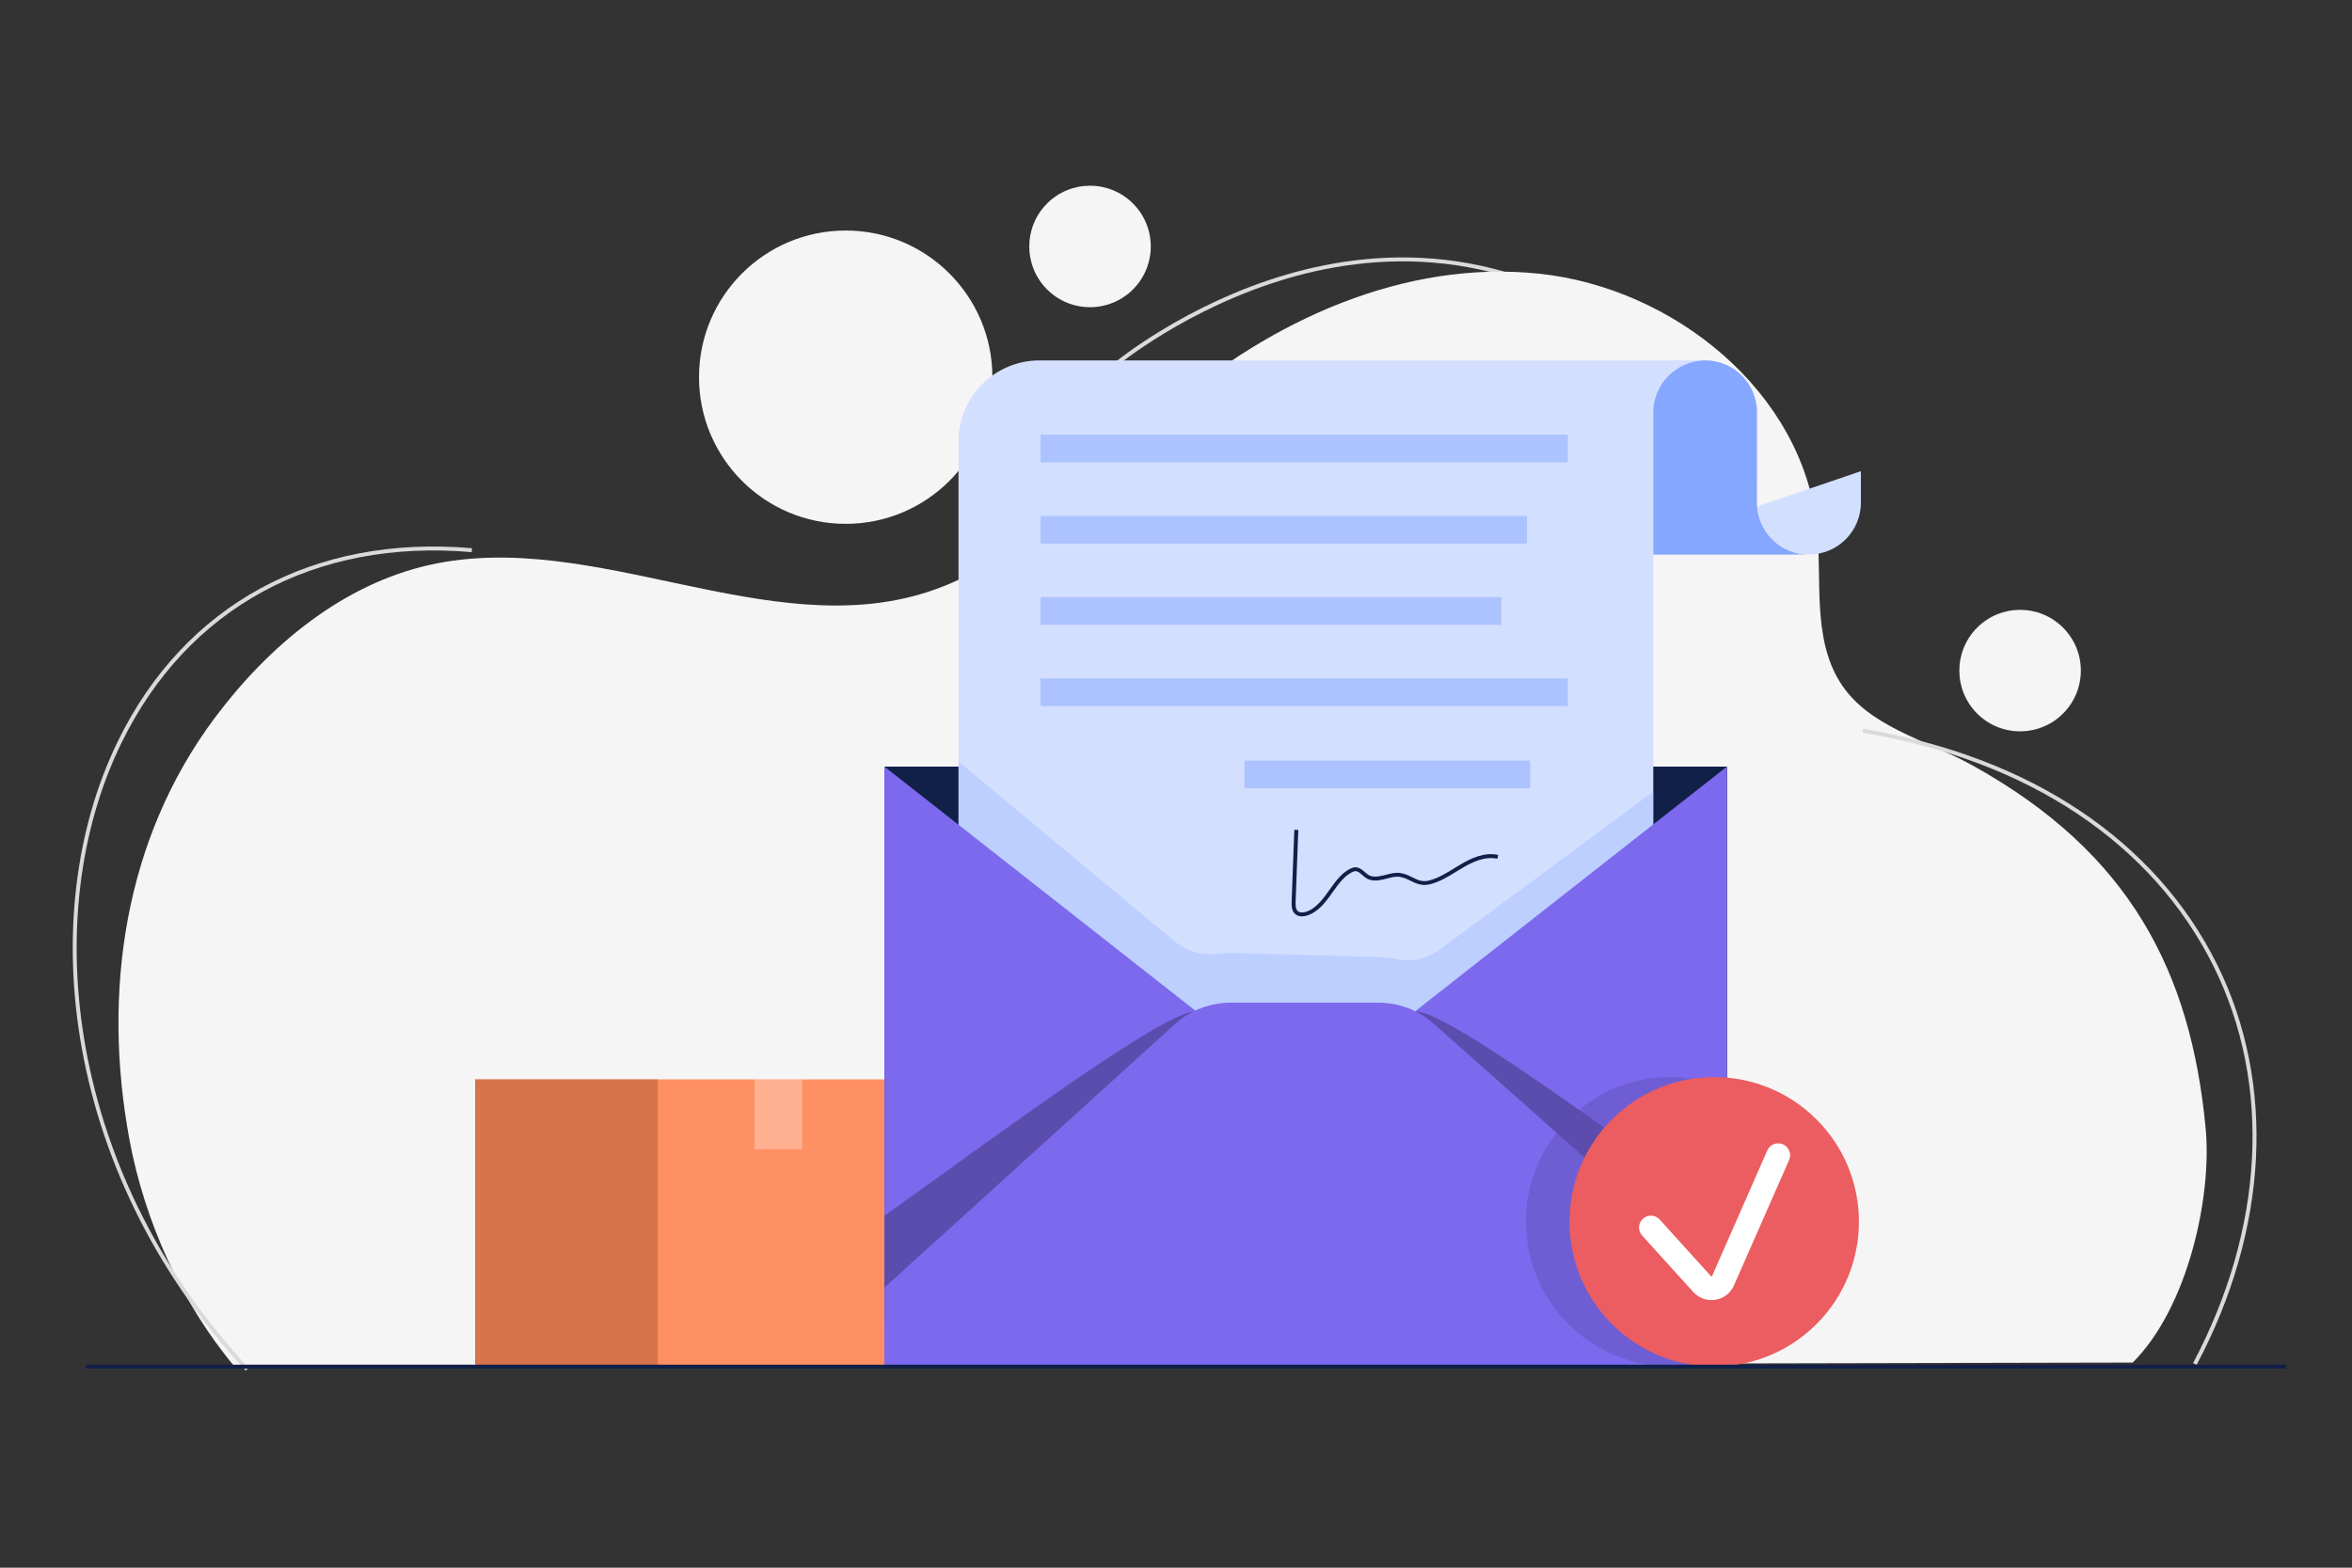 <?xml version="1.0" encoding="utf-8"?>
<!-- Generator: Adobe Illustrator 27.7.0, SVG Export Plug-In . SVG Version: 6.00 Build 0)  -->
<svg version="1.1" xmlns="http://www.w3.org/2000/svg" xmlns:xlink="http://www.w3.org/1999/xlink" x="0px" y="0px"
	 viewBox="0 0 3000 2000" style="enable-background:new 0 0 3000 2000;" xml:space="preserve">
<rect x="0" y="0" width="3000" height="2000" fill="#333333" stroke="none"/>
<style type="text/css">
	.st0{fill:#DADADA;}
	.st1{fill:#F6F5F5;}
	.st2{fill:#FF9064;}
	.st3{opacity:0.5;fill:#B25834;}
	.st4{opacity:0.3;fill:#FFFFFF;}
	.st5{fill:#102048;}
	.st6{fill:#86A7FF;}
	.st7{fill:#D3DFFF;}
	.st8{fill:#ADC3FF;}
	.st9{opacity:0.3;fill:#86A7FF;}
	.st10{fill:#7D69ED;}
	.st11{fill:#5B4DAD;}
	.st12{opacity:0.4;fill:#5B4DAD;}
	.st13{fill:#EB5D60;}
	.st14{fill:#FFFFFF;}
</style>
<g id="BACKGROUND">
</g>
<g id="OBJECTS">
	<g>
		<g>
			<path class="st0" d="M1423.3,467.9l-3.3-3.9c0.9-0.8,91-75.8,221.3-113.8c120.3-35.2,300.6-45.1,475.5,107.1l-3.3,3.8
				c-173.2-150.7-351.5-140.9-470.6-106.1C1513.7,392.7,1424.2,467.2,1423.3,467.9z"/>
			<path class="st1" d="M2813.4,1440.2c-18.8-200.3-96.4-352.3-297.6-463.8c-59.3-32.9-133.6-49-169.2-106.7
				c-35.3-57.3-22.2-130.6-29.2-197.6c-18-171.9-182.2-304.7-354-322.9c-171.8-18.2-342.8,59.6-473.3,172.9
				c-97.9,85-183.7,193.4-307.1,233.2c-203.5,65.6-424.9-80.7-633.7-34.9C437,745.1,342.7,823.8,273.9,915.9
				c-115.2,154.2-143.9,349.3-108.7,538.5c19.3,103.5,66.4,208.5,134,289l2421.1-5.1C2791.1,1667.7,2821.4,1526.1,2813.4,1440.2z"/>
			<circle class="st1" cx="1078.7" cy="481.2" r="187.1"/>
			
				<ellipse transform="matrix(0.707 -0.707 0.707 0.707 185.041 1075.293)" class="st1" cx="1390.5" cy="314.3" rx="77.5" ry="77.5"/>
			
				<ellipse transform="matrix(0.707 -0.707 0.707 0.707 150.01 2072.76)" class="st1" cx="2577" cy="855.3" rx="77.5" ry="77.5"/>
			<path class="st0" d="M2801.8,1741.3l-4.5-2.4c90.9-171.4,100.6-355.7,26.4-505.6c-78-157.6-237.1-263.6-448.1-298.5l0.8-5
				c212.6,35.2,373.1,142.2,451.8,301.2C2903.1,1382.5,2893.5,1568.5,2801.8,1741.3z"/>
			<path class="st0" d="M313.4,1748.6c-109.5-118-181.8-260.1-209-410.9c-25.3-140.4-9-279.8,46.1-392.4
				C235.5,771.4,400.1,681.8,602,699.4l-0.4,5C401.8,687,239,775.6,155,947.6c-54.6,111.6-70.8,249.9-45.7,389.3
				c27,149.9,98.9,291.1,207.8,408.3L313.4,1748.6z"/>
		</g>
		<g>
			<rect x="606" y="1377" class="st2" width="650.6" height="366.2"/>
			<rect x="606" y="1377" class="st3" width="233.1" height="366.2"/>
			
				<rect x="948.2" y="1391.2" transform="matrix(1.120968e-06 -1 1 1.120968e-06 -428.767 2414.345)" class="st4" width="89.2" height="60.7"/>
		</g>
		<g>
			<rect x="1128.1" y="978" class="st5" width="1074.7" height="765.2"/>
			<g>
				<path class="st6" d="M2307.3,707.5h-198.8V526c0-36.6,29.7-66.3,66.3-66.3c18.3,0,34.9,7.4,46.9,19.4
					c11.8,11.8,19.3,28.2,19.4,46.3v0.6l-0.1,115.2c0,0.6,0,1.2,0.1,1.7v3.5l0.2-0.1C2243.9,680.5,2272.5,707.5,2307.3,707.5z"/>
				<path class="st7" d="M2373.6,601.1v40.1c0,18.3-7.4,34.9-19.4,46.8c-11.9,12-28.5,19.4-46.8,19.4c-34.9,0-63.5-27-66-61.2
					L2373.6,601.1z"/>
				<path class="st7" d="M2174.8,459.7c-1.4,0-2.8,0.1-4.1,0.2c-0.9,0.1-1.8,0.1-2.6,0.2c-1,0.1-1.9,0.2-2.8,0.4
					c-0.6,0.1-1.1,0.2-1.7,0.3c-0.7,0.1-1.4,0.3-2.1,0.4c-1,0.2-2,0.4-3,0.7c-1.4,0.4-2.8,0.8-4.2,1.3c-0.7,0.2-1.4,0.5-2.1,0.7
					c-0.7,0.2-1.4,0.5-2,0.8c-1,0.4-1.9,0.8-2.8,1.2c-0.8,0.4-1.6,0.7-2.4,1.2c-0.2,0.1-0.5,0.2-0.7,0.4c-0.7,0.4-1.4,0.8-2.1,1.2
					c-2.8,1.6-5.5,3.3-7.9,5.3c-0.7,0.6-1.5,1.2-2.1,1.7c-0.8,0.7-1.5,1.3-2.3,2c-0.8,0.7-1.5,1.4-2.2,2.1c-2,2-3.8,4.1-5.6,6.4
					c-0.8,1-1.5,2-2.2,3c-2.2,3.4-4.1,6.9-5.8,10.7c-0.4,0.9-0.8,1.9-1.2,2.8c-1.1,2.9-2,5.9-2.7,8.9c-0.2,1.1-0.4,2.1-0.6,3.1
					c-0.4,2.1-0.7,4.2-0.8,6.3v929.8h-886.2V563.1c0-57.1,46.3-103.3,103.3-103.3H2174.8z"/>
				<g>
					<rect x="1327.3" y="554.5" class="st8" width="672.5" height="35.4"/>
					<rect x="1327.3" y="658.1" class="st8" width="620.4" height="35.4"/>
					<rect x="1327.3" y="761.8" class="st8" width="587.7" height="35.4"/>
					<rect x="1327.3" y="865.4" class="st8" width="672.5" height="35.4"/>
					<rect x="1587.2" y="970.3" class="st8" width="364.6" height="35.4"/>
				</g>
				<path class="st5" d="M1660.6,1169.1c-4,0-7.7-1.4-10.3-4.9c-3.1-4.3-2.9-10.2-2.8-14.1l3.4-91.5l5.1,0.2l-3.4,91.5
					c-0.2,4.3-0.1,8.3,1.8,11c4.3,5.9,14.6,0.8,16.7-0.3c10.2-5.5,17.5-15.7,24.6-25.7c7.9-11,16-22.5,28.3-27.8
					c7.3-3.2,12.7,1.5,17,5.2c2.4,2.1,4.8,4.1,7.2,4.8c6.4,1.9,12.8,0.2,19.6-1.5c6-1.6,12.2-3.2,18.6-2.2
					c5.8,0.9,10.5,3.2,15.1,5.5c6.7,3.3,12.5,6.2,20.9,4.1c11.6-2.8,22.3-9.4,32.7-15.8c3-1.8,6-3.7,9.1-5.5
					c11.7-6.8,29.3-15.4,46.8-11.4l-1.1,4.9c-15.8-3.6-32.1,4.4-43.1,10.8c-3,1.7-6,3.6-9,5.4c-10.7,6.6-21.8,13.4-34.2,16.4
					c-10.2,2.4-17.4-1.1-24.4-4.5c-4.2-2.1-8.5-4.2-13.6-5c-5.3-0.8-10.8,0.6-16.5,2.1c-7.1,1.9-14.5,3.8-22.3,1.5
					c-3.5-1-6.3-3.5-9.1-5.9c-4.5-3.9-7.5-6.2-11.6-4.4c-11,4.8-18.4,15.2-26.2,26.1c-7.4,10.4-15.1,21.2-26.3,27.2
					C1669.5,1167.5,1664.9,1169.1,1660.6,1169.1z"/>
				<path class="st9" d="M2108.8,1010v440.6h-886.2V971.6l276.8,230.3c15.3,12.7,35.3,17.6,55,14.8c5.7-0.8,11.6-1.1,17.4-1
					l188.7,5.3c6.5,0.2,13,1,19.3,2.4c19.6,4.2,40,0.4,56.2-11.6L2108.8,1010z"/>
			</g>
			<g>
				<polygon class="st10" points="1532.1,1295.2 1524.7,1303.4 1191.2,1673.2 1128.1,1743.2 1128.1,978 				"/>
				<polygon class="st10" points="2202.7,978 1798.6,1295.2 2202.7,1743.2 				"/>
				<path class="st11" d="M1524.7,1303.4l-333.5,369.8l-63.2,13.9v-136c166.7-119.5,353.7-258,396.5-261L1524.7,1303.4z"/>
				<path class="st11" d="M1806,1303.4l333.5,369.8l63.2,13.9v-136c-166.7-119.5-353.7-258-396.5-261L1806,1303.4z"/>
				<path class="st10" d="M2202.7,1743.2H1128.1l0.2-100.7l370.3-335.9c19.4-17.6,44.7-27.4,71-27.4h188.8
					c25.8,0,50.8,9.5,70.1,26.6l375.3,333.2L2202.7,1743.2z"/>
			</g>
		</g>
		<g>
			
				<ellipse transform="matrix(0.707 -0.707 0.707 0.707 -477.861 1963.555)" class="st12" cx="2131.3" cy="1558.6" rx="184.6" ry="184.6"/>
			<g>
				<g>
					
						<ellipse transform="matrix(0.707 -0.707 0.707 0.707 -461.571 2002.883)" class="st13" cx="2186.9" cy="1558.6" rx="184.6" ry="184.6"/>
				</g>
				<g>
					<path class="st14" d="M2183,1658.6c-8.8,0-17.2-3.7-23.2-10.3l-65.3-72.1c-5.6-6.2-5.2-15.8,1.1-21.4
						c6.2-5.6,15.8-5.2,21.4,1.1l65.3,72.1c0.1,0.1,0.4,0.4,0.9,0.3c0.5-0.1,0.7-0.4,0.7-0.6l70.3-160c3.4-7.7,12.3-11.2,20-7.8
						c7.7,3.4,11.2,12.3,7.8,20l-70.3,160c-4.3,9.8-13.1,16.6-23.6,18.3C2186.3,1658.5,2184.6,1658.6,2183,1658.6z"/>
				</g>
			</g>
		</g>
		<rect x="109.6" y="1741" class="st5" width="2806.2" height="5.1"/>
	</g>
</g>
</svg>
